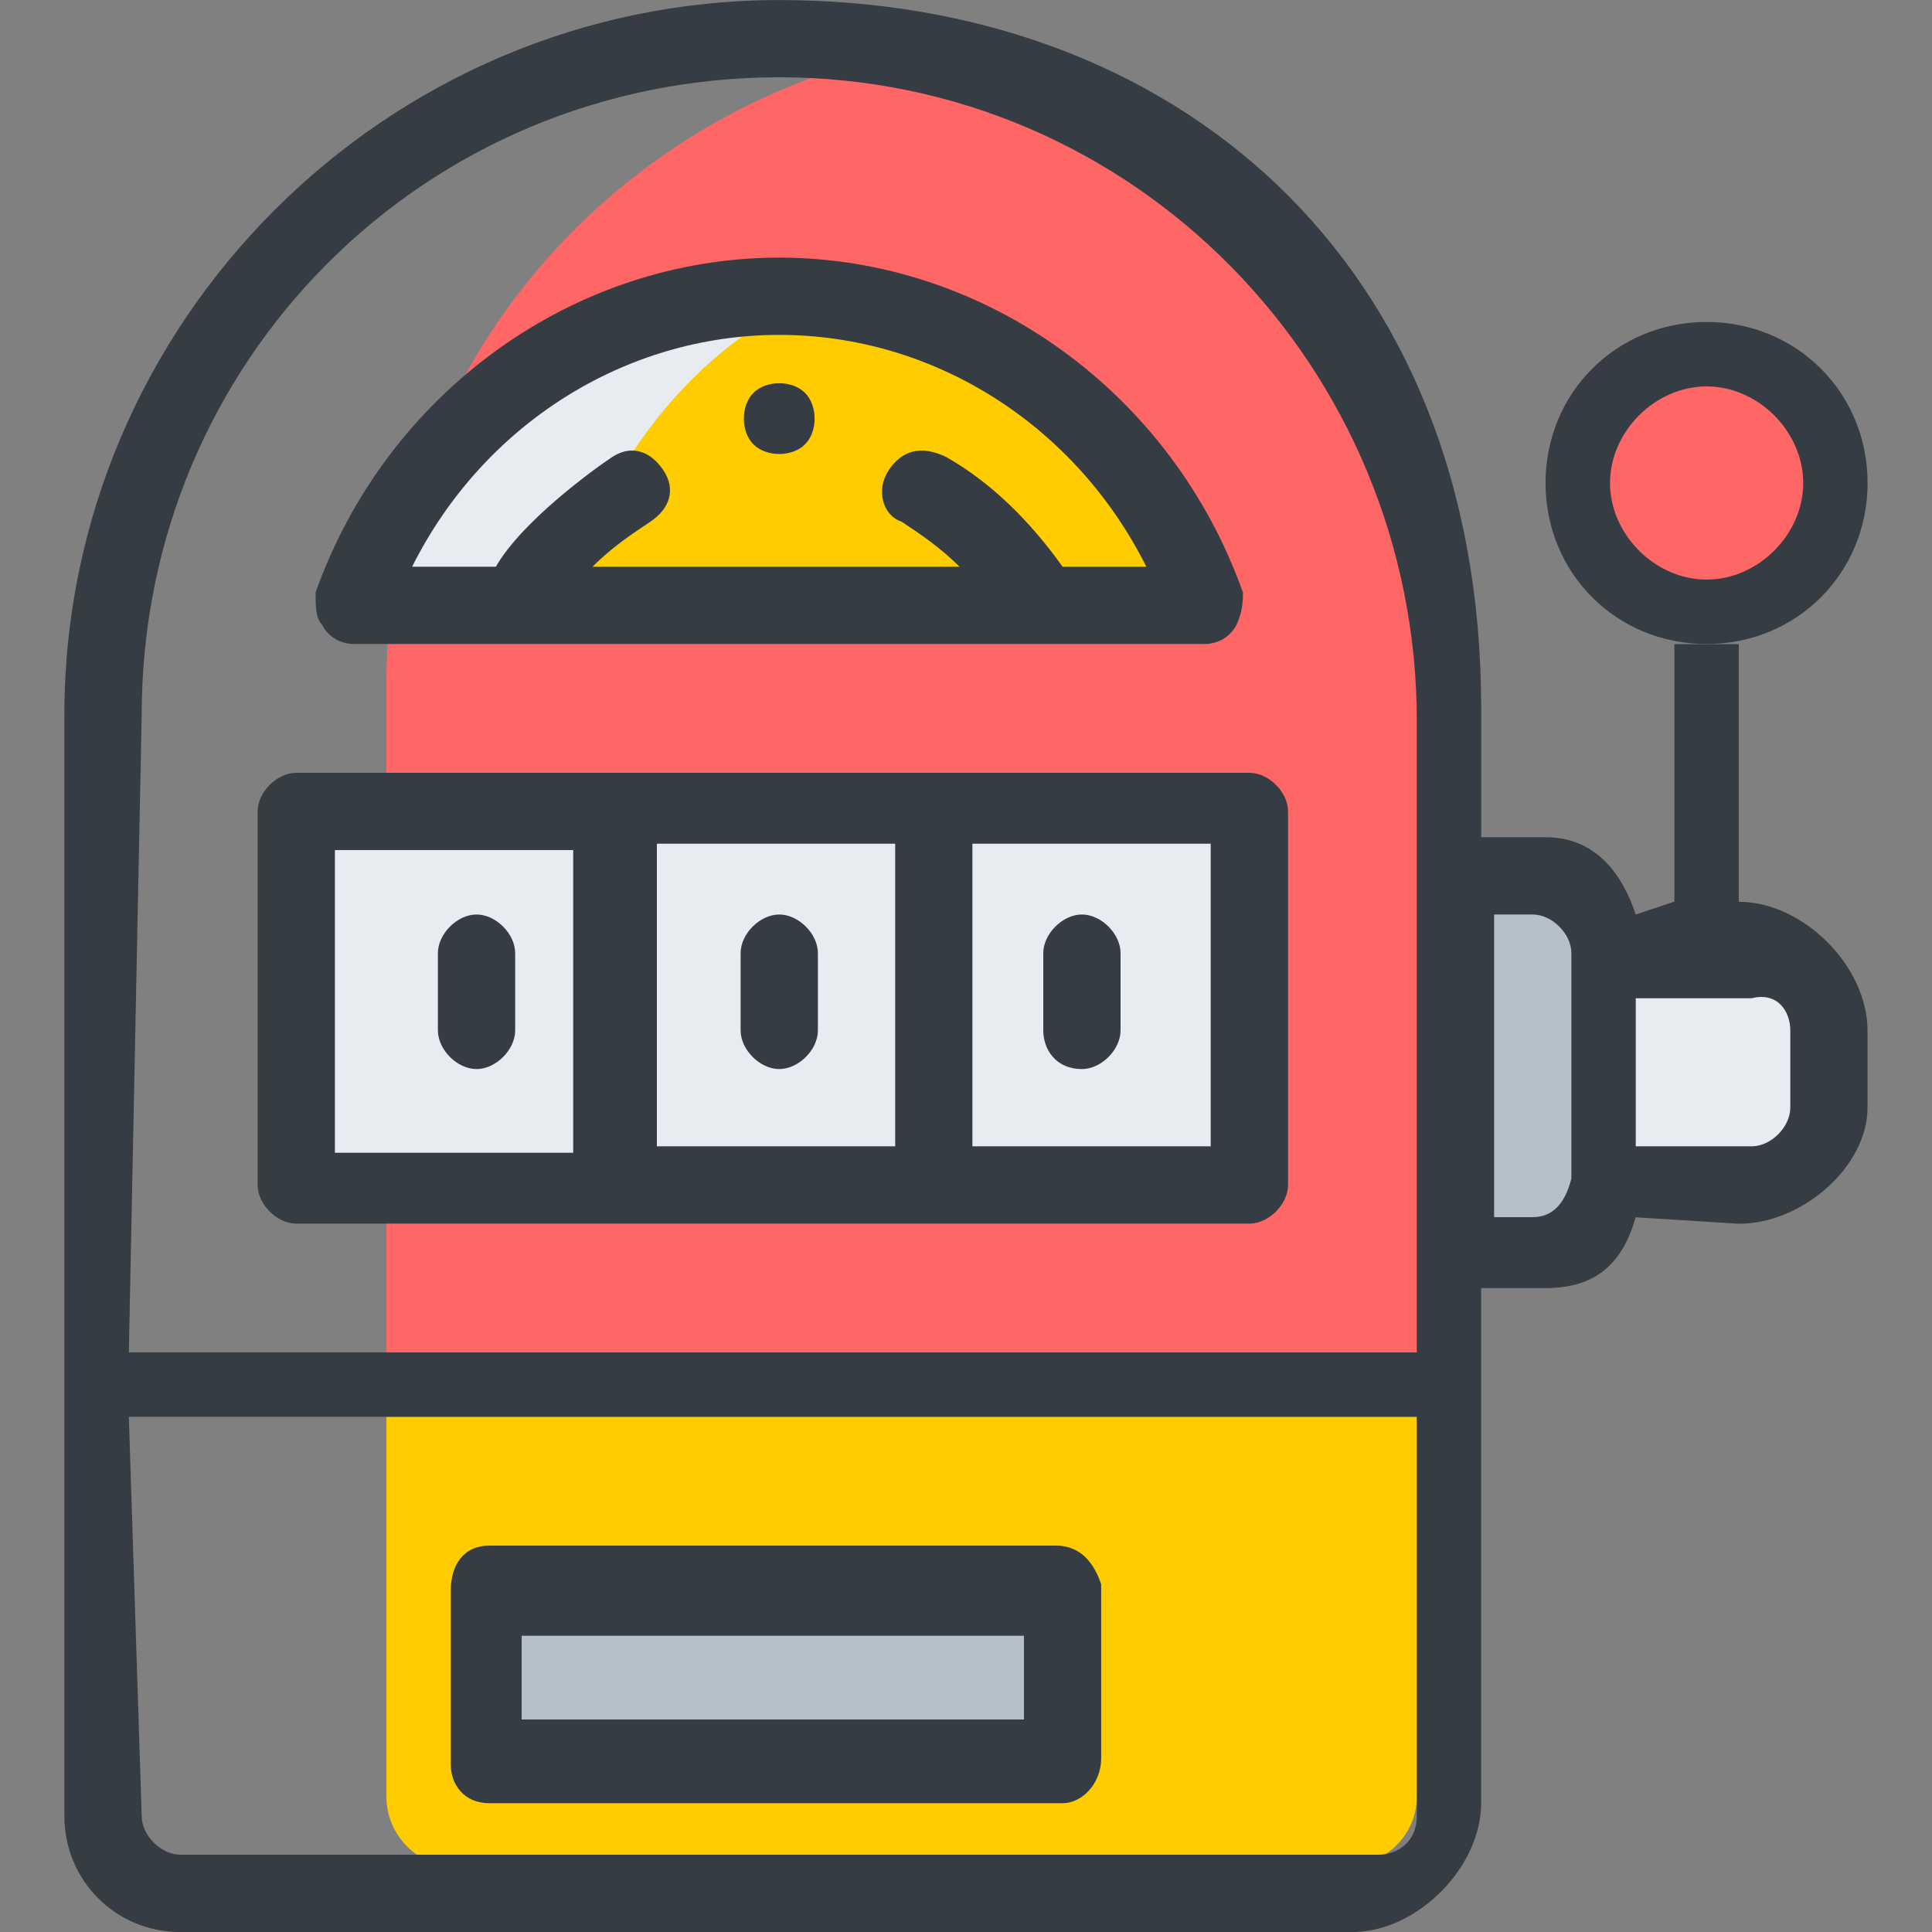 <!-- Generated by IcoMoon.io -->
<svg version="1.1" xmlns="http://www.w3.org/2000/svg" width="32" height="32" viewBox="0 0 32 32">
<rect x="0" y="0" width="32" height="32" fill="#808080" stroke="none"/>
<title>ico30_SlotsGames</title>
<path fill="#f66" d="M14.933 0.853c-4.907 1.067-8.533 5.333-8.533 10.453v11.093h17.067c0-1.28 0-9.92 0-11.093 0-5.12-3.627-9.387-8.533-10.453z"></path>
<path fill="#e8ebef" d="M30.293 17.067v1.28c0 0.64-0.533 1.28-1.28 1.28h-2.453v-3.733h2.453c0.747-0.107 1.28 0.427 1.28 1.173z"></path>
<path fill="#fc0" d="M23.467 29.76v-6.293h-17.067v6.293c0 0.64 0.533 1.173 1.173 1.173h14.613c0.747 0 1.28-0.533 1.28-1.173z"></path>
<path fill="#b5c0cb" d="M26.56 15.787v3.733c0 0.64-0.533 1.28-1.28 1.28h-1.28v-6.293h1.28c0.747 0.107 1.28 0.64 1.28 1.28z"></path>
<path fill="#e8ebef" d="M5.333 13.867v5.333h14.933v-5.333c-0.64 0-14.507 0-14.933 0z"></path>
<path fill="#e8ebef" d="M5.867 9.6c1.067-2.453 3.84-4.267 7.040-4.267s5.973 1.813 7.040 4.267c-4.267 0-9.92 0-14.080 0z"></path>
<path fill="#fc0" d="M14.293 4.587c-2.24 0.64-4.053 2.56-4.8 5.013h9.707c-0.747-2.453-2.56-4.373-4.907-5.013z"></path>
<path fill="#b5c0cb" d="M8.533 26.667h8.533v2.133h-8.533v-2.133z"></path>
<path fill="#363c43" d="M13.333 7.36c0.213-0.213 0.213-0.64 0-0.853s-0.64-0.213-0.853 0c-0.213 0.213-0.213 0.64 0 0.853s0.64 0.213 0.853 0z"></path>
<path fill="#363c43" d="M4.907 20.267h15.787c0.32 0 0.64-0.32 0.64-0.64v-6.187c0-0.32-0.32-0.64-0.64-0.64h-15.787c-0.32 0-0.64 0.32-0.64 0.64v6.187c0 0.32 0.32 0.64 0.64 0.64zM10.88 18.987v-5.013h3.947v5.013h-3.947zM20.053 18.987h-3.947v-5.013h3.947v5.013zM5.547 14.080h3.947v5.013h-3.947v-5.013z"></path>
<path fill="#363c43" d="M27.733 10.667v4.267l-0.64 0.213c-0.213-0.64-0.64-1.28-1.493-1.28h-1.067v-2.133c0-7.467-5.12-11.733-11.627-11.733s-11.84 5.333-11.84 11.84v18.24c0 1.067 0.853 1.92 1.92 1.92h19.413c1.067 0 2.133-1.067 2.133-2.133v-8.533h1.067c0.853 0 1.28-0.427 1.493-1.173l1.707 0.107c1.067 0 2.133-0.96 2.133-1.92v-1.28c0-1.067-1.067-2.133-2.133-2.133v-4.267h-1.067zM12.907 1.28c5.867 0 10.56 4.8 10.56 10.667v10.453h-21.333l0.213-10.56c0-5.867 4.693-10.56 10.56-10.56zM22.827 30.72h-19.84c-0.32 0-0.64-0.32-0.64-0.64l-0.213-6.613h21.333v6.613c0 0.427-0.32 0.64-0.64 0.64zM25.387 20.16h-0.64v-5.013h0.64c0.32 0 0.64 0.32 0.64 0.64v3.733c-0.107 0.427-0.32 0.64-0.64 0.64zM29.653 17.067v1.28c0 0.32-0.32 0.64-0.64 0.64h-1.92v-2.453h1.92c0.427-0.107 0.64 0.213 0.64 0.533zM27.2 7.68c0-0.64 0.533-1.28 1.28-1.28 0.64 0 1.28 0.533 1.28 1.28s-0.533 1.28-1.28 1.28c-0.747 0-1.28-0.533-1.28-1.28z"></path>
<path fill="#363c43" d="M30.933 8c0 1.493-1.173 2.667-2.667 2.667s-2.667-1.173-2.667-2.667 1.173-2.667 2.667-2.667 2.667 1.173 2.667 2.667z"></path>
<path fill="#f66" d="M29.867 8c0 0.853-0.747 1.6-1.6 1.6s-1.6-0.747-1.6-1.6 0.747-1.6 1.6-1.6 1.6 0.747 1.6 1.6z"></path>
<path fill="#363c43" d="M17.493 25.6h-9.387c-0.427 0-0.64 0.32-0.64 0.747v2.88c0 0.32 0.213 0.64 0.64 0.64h9.493c0.32 0 0.64-0.32 0.64-0.747v-2.88c-0.107-0.32-0.32-0.64-0.747-0.64zM16.96 28.48h-8.32v-1.387h8.32v1.387z"></path>
<path fill="#363c43" d="M5.867 10.667h14.080c0.213 0 0.427-0.107 0.533-0.32s0.107-0.427 0.107-0.533c-1.173-3.307-4.267-5.547-7.68-5.547s-6.507 2.24-7.68 5.547c0 0.213 0 0.427 0.107 0.533 0.107 0.213 0.32 0.32 0.533 0.32zM12.907 5.547c2.56 0 4.907 1.493 6.080 3.84h-1.387c-0.533-0.747-1.173-1.387-1.92-1.813-0.427-0.213-0.747-0.107-0.96 0.213s-0.107 0.747 0.213 0.853c0.32 0.213 0.64 0.427 0.96 0.747h-6.080c0.32-0.32 0.64-0.533 0.96-0.747s0.427-0.533 0.213-0.853-0.533-0.427-0.853-0.213-1.493 1.067-1.92 1.813h-1.387c1.173-2.347 3.52-3.84 6.080-3.84z"></path>
<path fill="#363c43" d="M7.893 15.147c-0.32 0-0.64 0.32-0.64 0.64v1.28c0 0.32 0.32 0.64 0.64 0.64s0.64-0.32 0.64-0.64v-1.28c0-0.32-0.32-0.64-0.64-0.64z"></path>
<path fill="#363c43" d="M12.907 15.147c-0.32 0-0.64 0.32-0.64 0.64v1.28c0 0.32 0.32 0.64 0.64 0.64s0.64-0.32 0.64-0.64v-1.28c0-0.32-0.32-0.64-0.64-0.64z"></path>
<path fill="#363c43" d="M17.92 17.707c0.32 0 0.64-0.32 0.64-0.64v-1.28c0-0.32-0.32-0.64-0.64-0.64s-0.64 0.32-0.64 0.64v1.28c0 0.32 0.213 0.64 0.64 0.64z"></path>
</svg>
